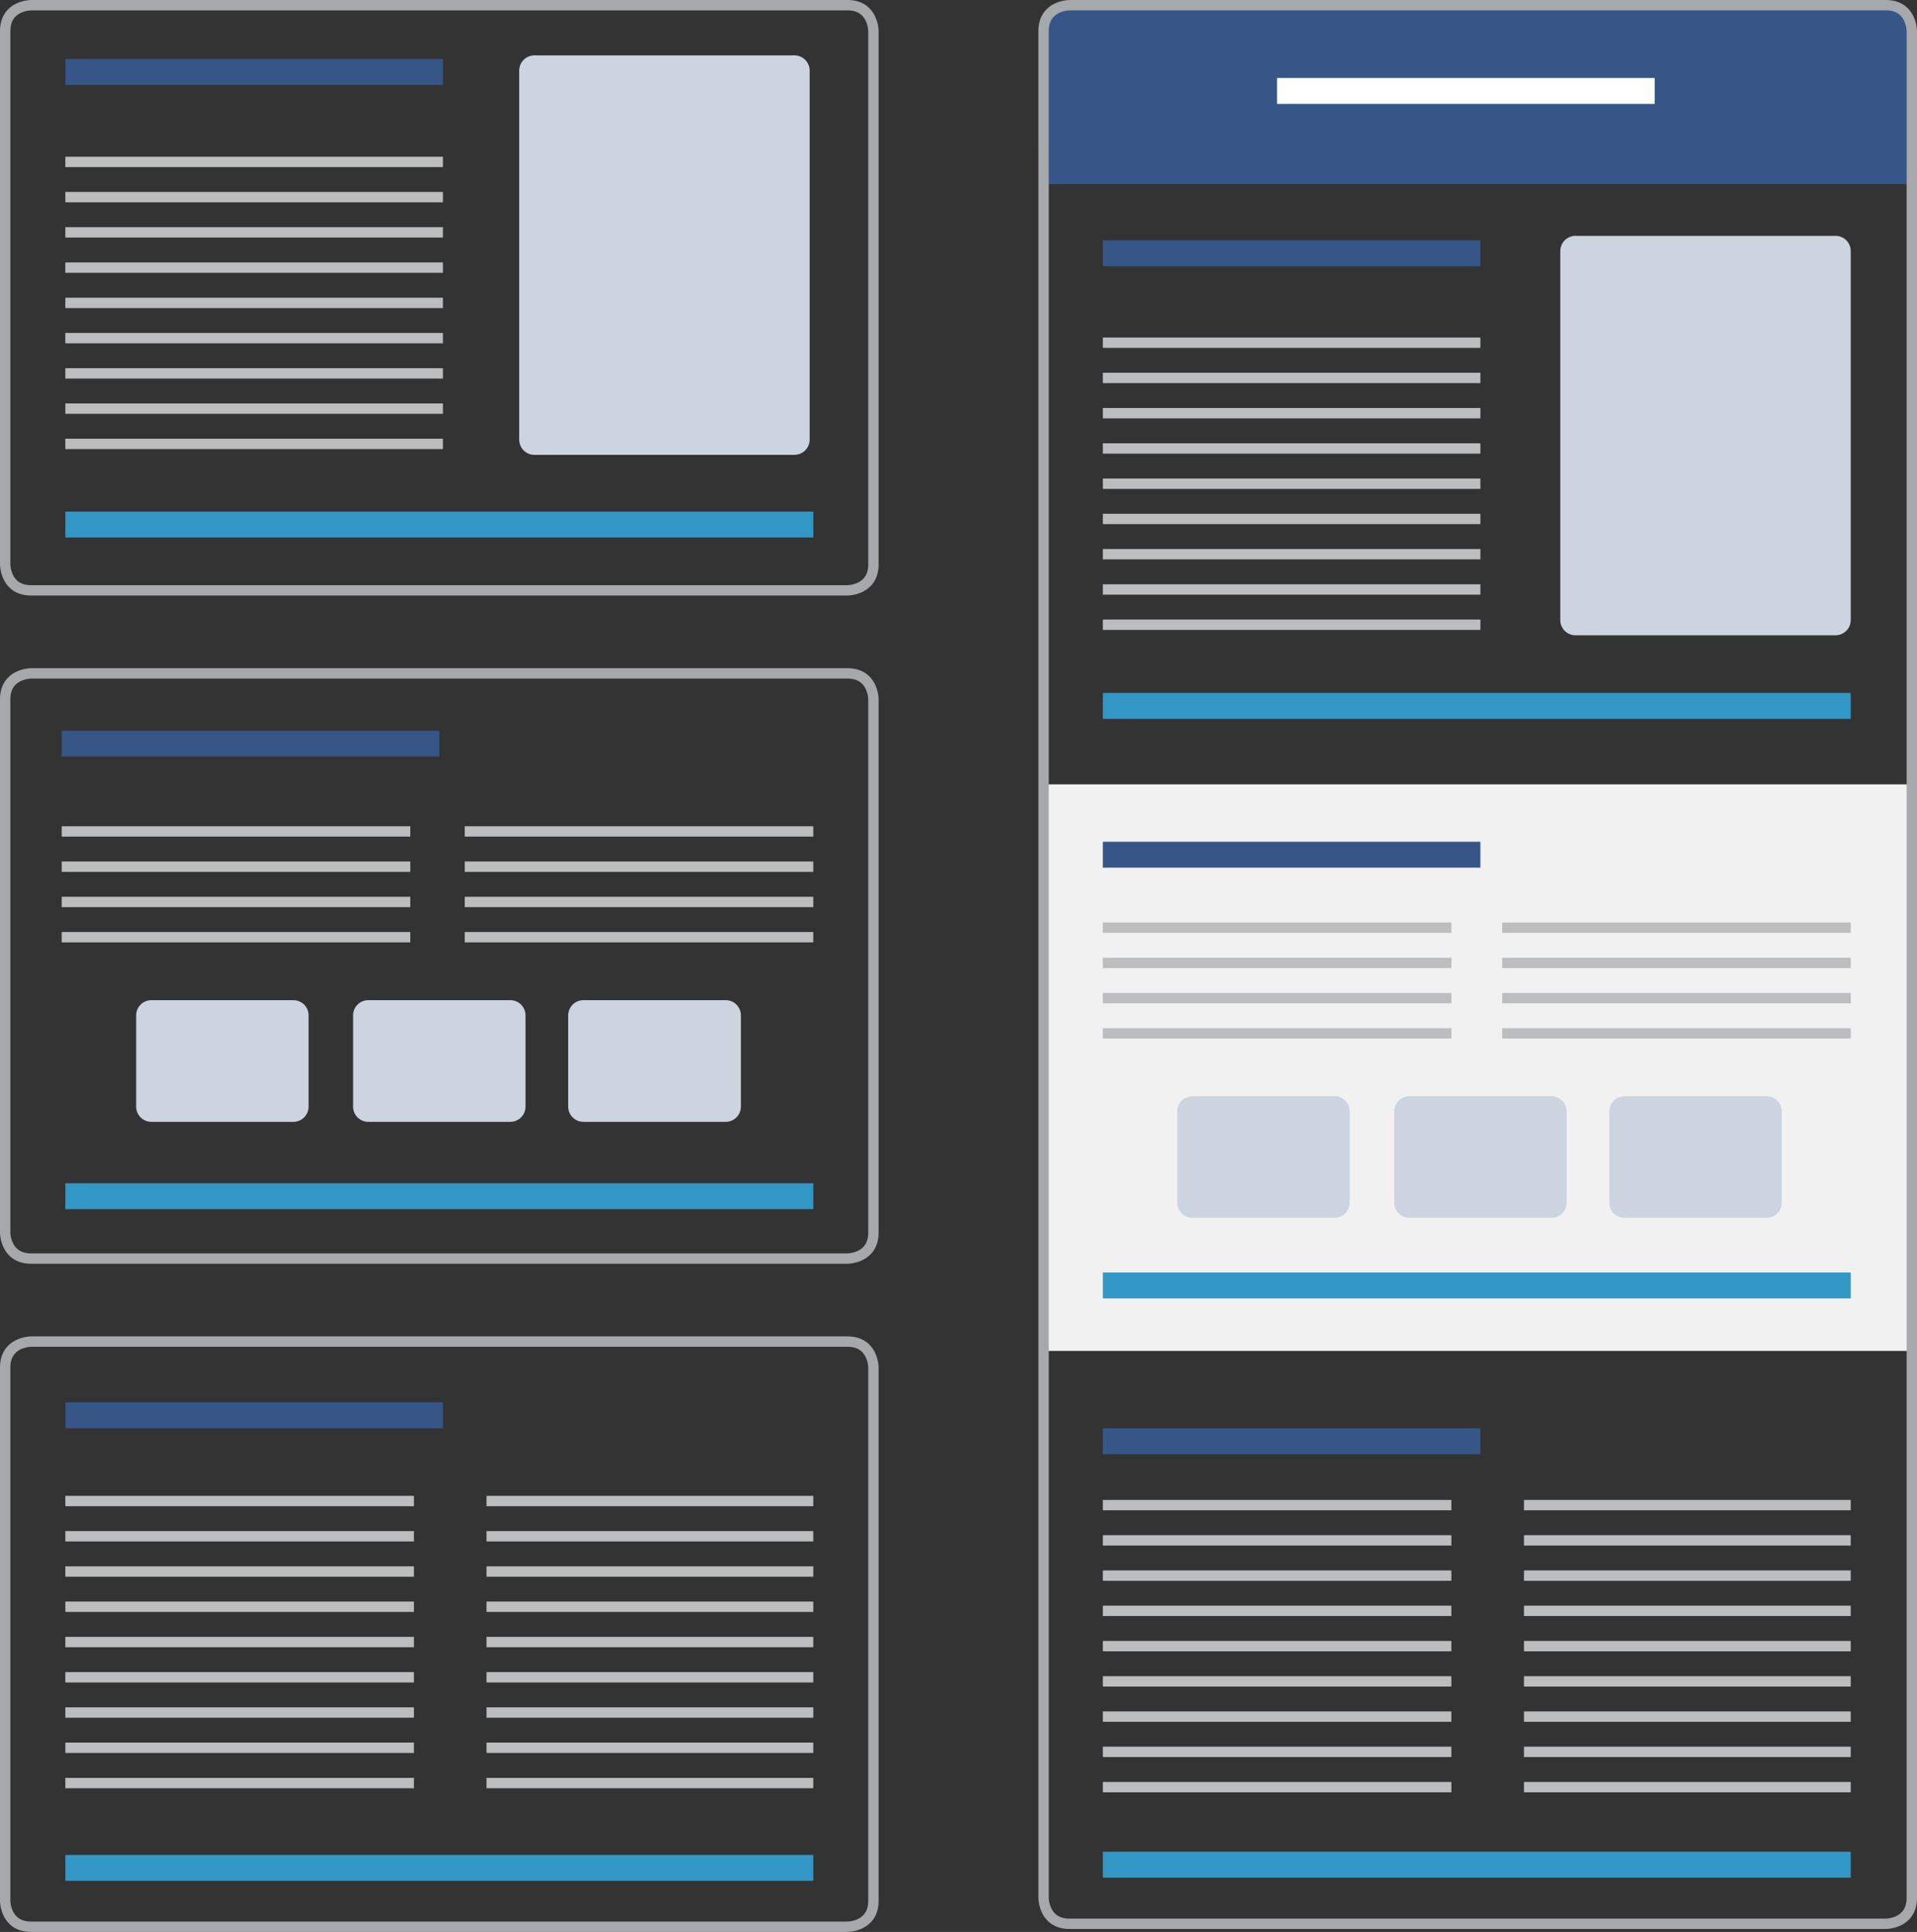 <svg id="Layer_1" data-name="Layer 1" xmlns="http://www.w3.org/2000/svg" xmlns:xlink="http://www.w3.org/1999/xlink" viewBox="0 0 370 372.8">
  <rect x="0" y="0" width="370" height="372.8" fill="#333333" stroke="none"/>
  <defs>
    <style>
      .cls-1, .cls-10, .cls-5, .cls-6, .cls-7, .cls-8 {
        fill: none;
      }

      .cls-2 {
        fill: #f1f1f2;
      }

      .cls-3 {
        fill: #355687;
      }

      .cls-4 {
        clip-path: url(#clip-path);
      }

      .cls-5 {
        stroke: #a6a8ab;
      }

      .cls-5, .cls-7 {
        stroke-width: 2px;
      }

      .cls-6 {
        stroke: #355687;
      }

      .cls-10, .cls-6, .cls-8 {
        stroke-width: 5px;
      }

      .cls-7 {
        stroke: #bbbdbf;
      }

      .cls-8 {
        stroke: #3397c5;
      }

      .cls-9 {
        fill: #ccd4e0;
      }

      .cls-10 {
        stroke: #fff;
      }
    </style>
    <clipPath id="clip-path" transform="translate(-20 -20)">
      <rect class="cls-1" x="20" y="20" width="370" height="372.8"/>
    </clipPath>
  </defs>
  <title>slides-vs-scrolling</title>
  <polygon class="cls-2" points="201.91 151.36 201.91 151.36 201.91 260.68 368.16 260.68 368.16 151.36 201.91 151.36"/>
  <polygon class="cls-3" points="201.91 12.07 201.91 12.07 201.91 35.54 368.16 35.54 368.16 12.07 201.91 12.07"/>
  <g class="cls-4">
    <path class="cls-3" d="M225.42,21.4s-5,0-5,5V47.23s0,5,5,5H385s5,0,5-5V26.4s0-5-5-5Z" transform="translate(-20 -20)"/>
    <path class="cls-5" d="M26,21s-5,0-5,5V128.92s0,5,5,5H183.58s5,0,5-5V26s0-5-5-5Z" transform="translate(-20 -20)"/>
    <path class="cls-5" d="M26,149.94s-5,0-5,5V257.86s0,5,5,5H183.58s5,0,5-5V154.94s0-5-5-5Z" transform="translate(-20 -20)"/>
    <path class="cls-5" d="M26,278.88s-5,0-5,5V386.8s0,5,5,5H183.58s5,0,5-5V283.88s0-5-5-5Z" transform="translate(-20 -20)"/>
  </g>
  <line class="cls-6" x1="12.61" y1="13.88" x2="85.49" y2="13.88"/>
  <line class="cls-6" x1="11.91" y1="143.49" x2="84.79" y2="143.49"/>
  <line class="cls-6" x1="12.61" y1="273.1" x2="85.49" y2="273.1"/>
  <line class="cls-7" x1="12.61" y1="31.24" x2="85.49" y2="31.24"/>
  <line class="cls-7" x1="11.91" y1="160.44" x2="79.19" y2="160.44"/>
  <line class="cls-7" x1="12.61" y1="289.65" x2="79.89" y2="289.65"/>
  <line class="cls-7" x1="12.61" y1="38.04" x2="85.49" y2="38.04"/>
  <line class="cls-7" x1="11.91" y1="167.24" x2="79.19" y2="167.24"/>
  <line class="cls-7" x1="12.61" y1="296.45" x2="79.89" y2="296.45"/>
  <line class="cls-7" x1="12.61" y1="51.64" x2="85.49" y2="51.64"/>
  <line class="cls-7" x1="11.91" y1="180.85" x2="79.19" y2="180.85"/>
  <line class="cls-7" x1="12.61" y1="310.05" x2="79.89" y2="310.05"/>
  <line class="cls-7" x1="12.61" y1="65.25" x2="85.49" y2="65.25"/>
  <line class="cls-7" x1="89.7" y1="167.24" x2="156.97" y2="167.24"/>
  <line class="cls-7" x1="12.61" y1="323.66" x2="79.89" y2="323.66"/>
  <line class="cls-7" x1="12.61" y1="78.85" x2="85.49" y2="78.85"/>
  <line class="cls-7" x1="89.7" y1="180.85" x2="156.97" y2="180.85"/>
  <line class="cls-7" x1="12.61" y1="337.26" x2="79.89" y2="337.26"/>
  <line class="cls-7" x1="12.61" y1="44.84" x2="85.49" y2="44.84"/>
  <line class="cls-7" x1="11.91" y1="174.05" x2="79.19" y2="174.05"/>
  <line class="cls-7" x1="12.61" y1="303.25" x2="79.89" y2="303.25"/>
  <line class="cls-7" x1="12.61" y1="58.45" x2="85.49" y2="58.45"/>
  <line class="cls-7" x1="89.7" y1="160.44" x2="156.97" y2="160.44"/>
  <line class="cls-7" x1="12.61" y1="316.86" x2="79.89" y2="316.86"/>
  <line class="cls-7" x1="12.61" y1="72.05" x2="85.49" y2="72.05"/>
  <line class="cls-7" x1="89.7" y1="174.05" x2="156.97" y2="174.05"/>
  <line class="cls-7" x1="12.61" y1="330.46" x2="79.89" y2="330.46"/>
  <line class="cls-7" x1="12.61" y1="85.66" x2="85.49" y2="85.66"/>
  <line class="cls-7" x1="12.61" y1="344.07" x2="79.89" y2="344.07"/>
  <line class="cls-8" x1="12.61" y1="101.22" x2="156.97" y2="101.22"/>
  <line class="cls-8" x1="12.61" y1="230.83" x2="156.97" y2="230.83"/>
  <line class="cls-8" x1="12.61" y1="360.44" x2="156.97" y2="360.44"/>
  <g class="cls-4">
    <path class="cls-9" d="M123.21,30.69a2.94,2.94,0,0,0-3,3v71.08a2.94,2.94,0,0,0,3,3h50.06a2.94,2.94,0,0,0,3-3V33.69a2.94,2.94,0,0,0-3-3Z" transform="translate(-20 -20)"/>
    <path class="cls-9" d="M49.28,213a2.94,2.94,0,0,0-3,3v17.48a2.94,2.94,0,0,0,3,3H76.56a2.94,2.94,0,0,0,3-3V216a2.94,2.94,0,0,0-3-3Z" transform="translate(-20 -20)"/>
    <path class="cls-9" d="M132.67,213a2.94,2.94,0,0,0-3,3v17.48a2.94,2.94,0,0,0,3,3H160a2.94,2.94,0,0,0,3-3V216a2.94,2.94,0,0,0-3-3Z" transform="translate(-20 -20)"/>
    <path class="cls-9" d="M91.15,213a2.94,2.94,0,0,0-3,3v17.48a2.94,2.94,0,0,0,3,3h27.28a2.94,2.94,0,0,0,3-3V216a2.94,2.94,0,0,0-3-3Z" transform="translate(-20 -20)"/>
  </g>
  <line class="cls-7" x1="93.9" y1="289.65" x2="156.97" y2="289.65"/>
  <line class="cls-7" x1="93.9" y1="296.45" x2="156.97" y2="296.45"/>
  <line class="cls-7" x1="93.9" y1="310.05" x2="156.97" y2="310.05"/>
  <line class="cls-7" x1="93.9" y1="323.66" x2="156.97" y2="323.66"/>
  <line class="cls-7" x1="93.9" y1="337.26" x2="156.97" y2="337.26"/>
  <line class="cls-7" x1="93.9" y1="303.25" x2="156.97" y2="303.25"/>
  <line class="cls-7" x1="93.9" y1="316.86" x2="156.97" y2="316.86"/>
  <line class="cls-7" x1="93.9" y1="330.46" x2="156.97" y2="330.46"/>
  <line class="cls-7" x1="93.9" y1="344.07" x2="156.97" y2="344.07"/>
  <g class="cls-4">
    <path class="cls-5" d="M226.42,21s-5,0-5,5V386.23s0,5,5,5H384s5,0,5-5V26s0-5-5-5Z" transform="translate(-20 -20)"/>
  </g>
  <line class="cls-6" x1="212.86" y1="48.88" x2="285.73" y2="48.88"/>
  <line class="cls-6" x1="212.86" y1="164.93" x2="285.73" y2="164.93"/>
  <line class="cls-6" x1="212.86" y1="278.12" x2="285.73" y2="278.12"/>
  <line class="cls-7" x1="212.86" y1="66.13" x2="285.73" y2="66.13"/>
  <line class="cls-7" x1="212.86" y1="179.01" x2="280.13" y2="179.01"/>
  <line class="cls-7" x1="212.86" y1="290.44" x2="280.13" y2="290.44"/>
  <line class="cls-7" x1="212.86" y1="72.93" x2="285.73" y2="72.93"/>
  <line class="cls-7" x1="212.86" y1="185.81" x2="280.13" y2="185.81"/>
  <line class="cls-7" x1="212.86" y1="297.24" x2="280.13" y2="297.24"/>
  <line class="cls-7" x1="212.86" y1="86.54" x2="285.73" y2="86.54"/>
  <line class="cls-7" x1="212.86" y1="199.41" x2="280.13" y2="199.41"/>
  <line class="cls-7" x1="212.86" y1="310.84" x2="280.13" y2="310.84"/>
  <line class="cls-7" x1="212.86" y1="100.14" x2="285.73" y2="100.14"/>
  <line class="cls-7" x1="289.94" y1="185.81" x2="357.21" y2="185.81"/>
  <line class="cls-7" x1="212.86" y1="324.45" x2="280.13" y2="324.45"/>
  <line class="cls-7" x1="212.86" y1="113.75" x2="285.73" y2="113.75"/>
  <line class="cls-7" x1="289.94" y1="199.41" x2="357.21" y2="199.41"/>
  <line class="cls-7" x1="212.86" y1="338.05" x2="280.13" y2="338.05"/>
  <line class="cls-7" x1="212.86" y1="79.73" x2="285.73" y2="79.73"/>
  <line class="cls-7" x1="212.86" y1="192.61" x2="280.13" y2="192.61"/>
  <line class="cls-7" x1="212.86" y1="304.04" x2="280.13" y2="304.04"/>
  <line class="cls-7" x1="212.86" y1="93.34" x2="285.73" y2="93.34"/>
  <line class="cls-7" x1="289.94" y1="179.01" x2="357.21" y2="179.01"/>
  <line class="cls-7" x1="212.86" y1="317.65" x2="280.13" y2="317.65"/>
  <line class="cls-7" x1="212.86" y1="106.94" x2="285.73" y2="106.94"/>
  <line class="cls-7" x1="289.94" y1="192.61" x2="357.21" y2="192.61"/>
  <line class="cls-7" x1="212.86" y1="331.25" x2="280.13" y2="331.25"/>
  <line class="cls-7" x1="212.86" y1="120.55" x2="285.73" y2="120.55"/>
  <line class="cls-7" x1="212.86" y1="344.86" x2="280.13" y2="344.86"/>
  <line class="cls-8" x1="212.86" y1="136.22" x2="357.21" y2="136.22"/>
  <line class="cls-8" x1="212.86" y1="248.05" x2="357.21" y2="248.05"/>
  <line class="cls-8" x1="212.86" y1="359.83" x2="357.21" y2="359.83"/>
  <g class="cls-4">
    <path class="cls-9" d="M324.15,65.51a2.94,2.94,0,0,0-3,3v71.08a2.94,2.94,0,0,0,3,3h50.06a2.94,2.94,0,0,0,3-3V68.51a2.94,2.94,0,0,0-3-3Z" transform="translate(-20 -20)"/>
    <path class="cls-9" d="M250.22,231.54a2.94,2.94,0,0,0-3,3V252a2.94,2.94,0,0,0,3,3h27.29a2.94,2.94,0,0,0,3-3V234.54a2.94,2.94,0,0,0-3-3Z" transform="translate(-20 -20)"/>
    <path class="cls-9" d="M333.61,231.54a2.94,2.94,0,0,0-3,3V252a2.94,2.94,0,0,0,3,3H360.9a2.94,2.94,0,0,0,3-3V234.54a2.94,2.94,0,0,0-3-3Z" transform="translate(-20 -20)"/>
    <path class="cls-9" d="M292.09,231.54a2.94,2.94,0,0,0-3,3V252a2.94,2.94,0,0,0,3,3h27.29a2.94,2.94,0,0,0,3-3V234.54a2.94,2.94,0,0,0-3-3Z" transform="translate(-20 -20)"/>
  </g>
  <line class="cls-7" x1="294.14" y1="290.44" x2="357.21" y2="290.44"/>
  <line class="cls-7" x1="294.14" y1="297.24" x2="357.21" y2="297.24"/>
  <line class="cls-7" x1="294.14" y1="310.84" x2="357.21" y2="310.84"/>
  <line class="cls-7" x1="294.14" y1="324.45" x2="357.21" y2="324.45"/>
  <line class="cls-7" x1="294.14" y1="338.05" x2="357.21" y2="338.05"/>
  <line class="cls-7" x1="294.14" y1="304.04" x2="357.21" y2="304.04"/>
  <line class="cls-7" x1="294.14" y1="317.65" x2="357.21" y2="317.65"/>
  <line class="cls-7" x1="294.14" y1="331.25" x2="357.21" y2="331.25"/>
  <line class="cls-7" x1="294.14" y1="344.86" x2="357.21" y2="344.86"/>
  <line class="cls-10" x1="246.49" y1="17.55" x2="319.37" y2="17.55"/>
</svg>
